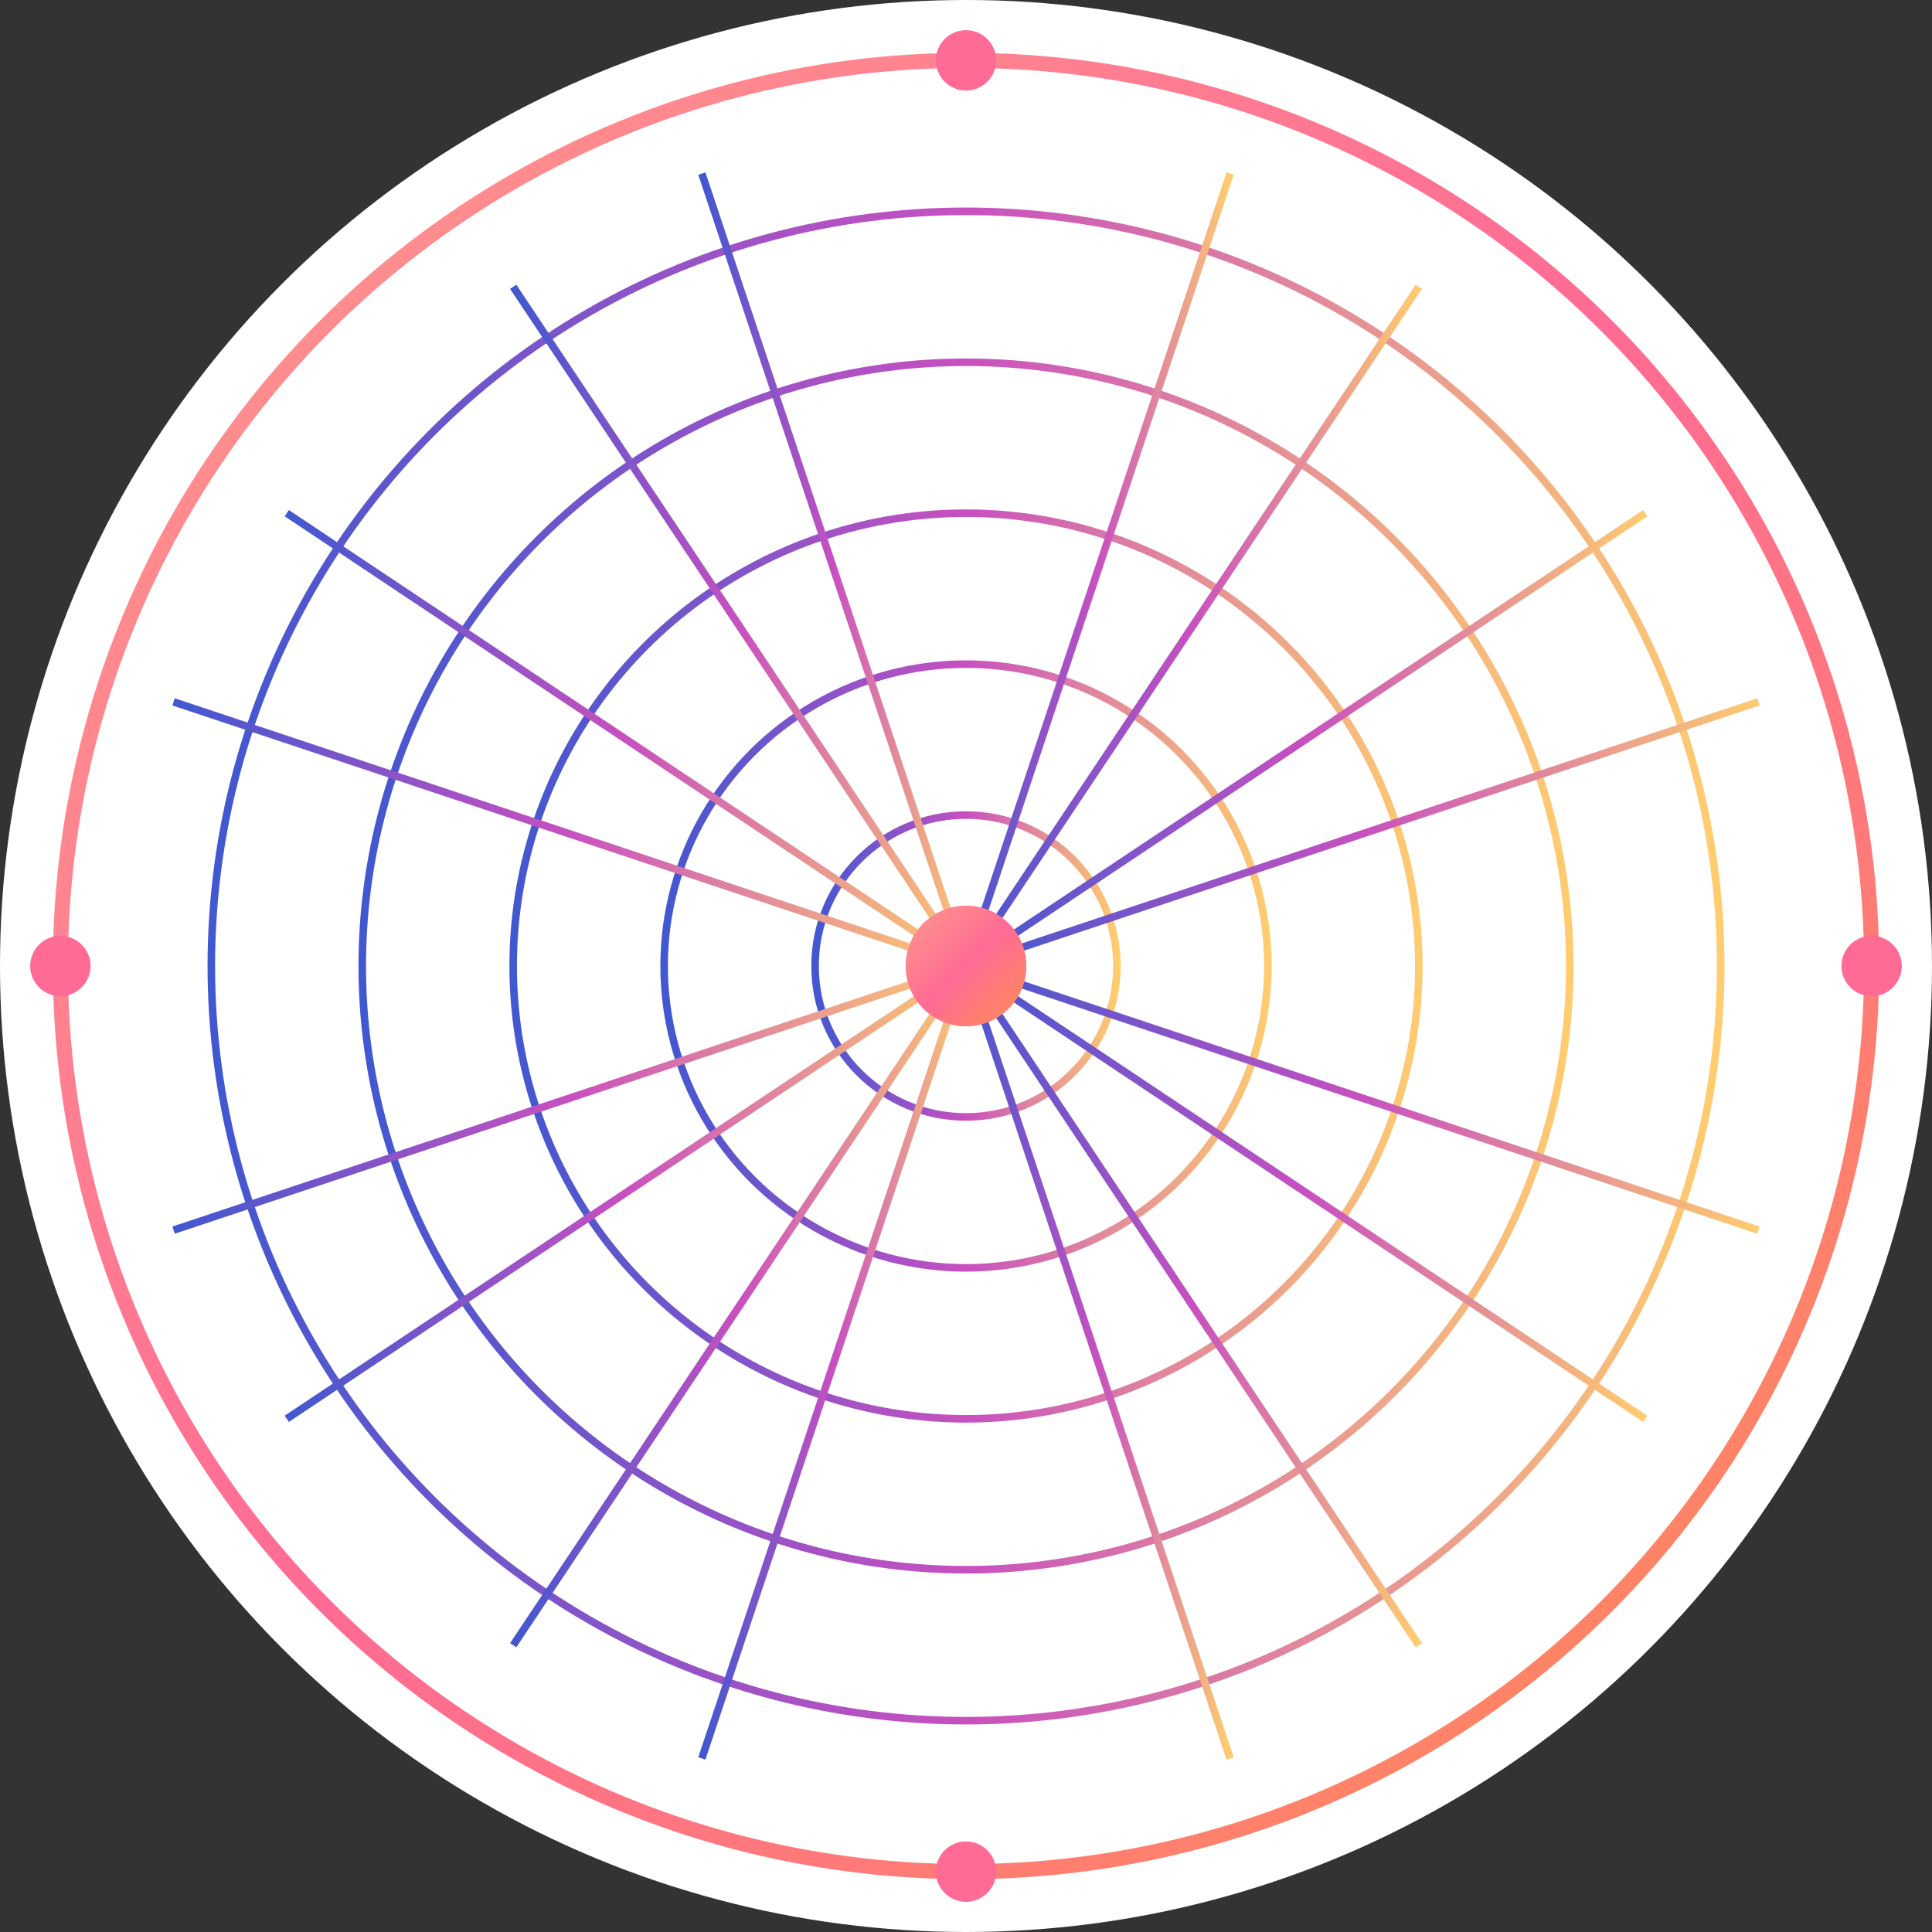 <svg width="512" height="512" viewBox="0 0 512 512" fill="none" xmlns="http://www.w3.org/2000/svg">
    <rect x="0" y="0" width="512" height="512" fill="#333333" stroke="none"/>
    <defs>
        <linearGradient id="gradient1" x1="0%" y1="0%" x2="100%" y2="100%">
            <stop offset="0%" stop-color="#FF9A8B" />
            <stop offset="50%" stop-color="#FF6B95" />
            <stop offset="100%" stop-color="#FF8E53" />
        </linearGradient>
        <linearGradient id="gradient2" x1="0%" y1="0%" x2="100%" y2="0%">
            <stop offset="0%" stop-color="#4158D0" />
            <stop offset="50%" stop-color="#C850C0" />
            <stop offset="100%" stop-color="#FFCC70" />
        </linearGradient>
    </defs>
    
    <!-- Background -->
    <circle cx="256" cy="256" r="256" fill="white" />
    
    <!-- Outer ring -->
    <circle cx="256" cy="256" r="240" stroke="url(#gradient1)" stroke-width="4" fill="none" />
    
    <!-- Mandala elements -->
    <g stroke="url(#gradient2)" stroke-width="2" fill="none">
        <!-- Circular patterns -->
        <circle cx="256" cy="256" r="200" />
        <circle cx="256" cy="256" r="160" />
        <circle cx="256" cy="256" r="120" />
        <circle cx="256" cy="256" r="80" />
        <circle cx="256" cy="256" r="40" />
        
        <!-- Radial lines - 24 lines -->
        <g>
            <line x1="256" y1="256" x2="256" y2="16" />
            <line x1="256" y1="256" x2="496" y2="256" />
            <line x1="256" y1="256" x2="256" y2="496" />
            <line x1="256" y1="256" x2="16" y2="256" />
            
            <line x1="256" y1="256" x2="376" y2="76" />
            <line x1="256" y1="256" x2="436" y2="376" />
            <line x1="256" y1="256" x2="136" y2="436" />
            <line x1="256" y1="256" x2="76" y2="136" />
            
            <line x1="256" y1="256" x2="436" y2="136" />
            <line x1="256" y1="256" x2="376" y2="436" />
            <line x1="256" y1="256" x2="76" y2="376" />
            <line x1="256" y1="256" x2="136" y2="76" />
            
            <line x1="256" y1="256" x2="326" y2="46" />
            <line x1="256" y1="256" x2="466" y2="326" />
            <line x1="256" y1="256" x2="186" y2="466" />
            <line x1="256" y1="256" x2="46" y2="186" />
            
            <line x1="256" y1="256" x2="466" y2="186" />
            <line x1="256" y1="256" x2="326" y2="466" />
            <line x1="256" y1="256" x2="46" y2="326" />
            <line x1="256" y1="256" x2="186" y2="46" />
        </g>
        
        <!-- Decorative elements -->
        <g>
            <circle cx="256" cy="16" r="8" fill="#FF6B95" stroke="none" />
            <circle cx="496" cy="256" r="8" fill="#FF6B95" stroke="none" />
            <circle cx="256" cy="496" r="8" fill="#FF6B95" stroke="none" />
            <circle cx="16" cy="256" r="8" fill="#FF6B95" stroke="none" />
        </g>
    </g>
    
    <!-- Center element -->
    <circle cx="256" cy="256" r="16" fill="url(#gradient1)" />
</svg> 